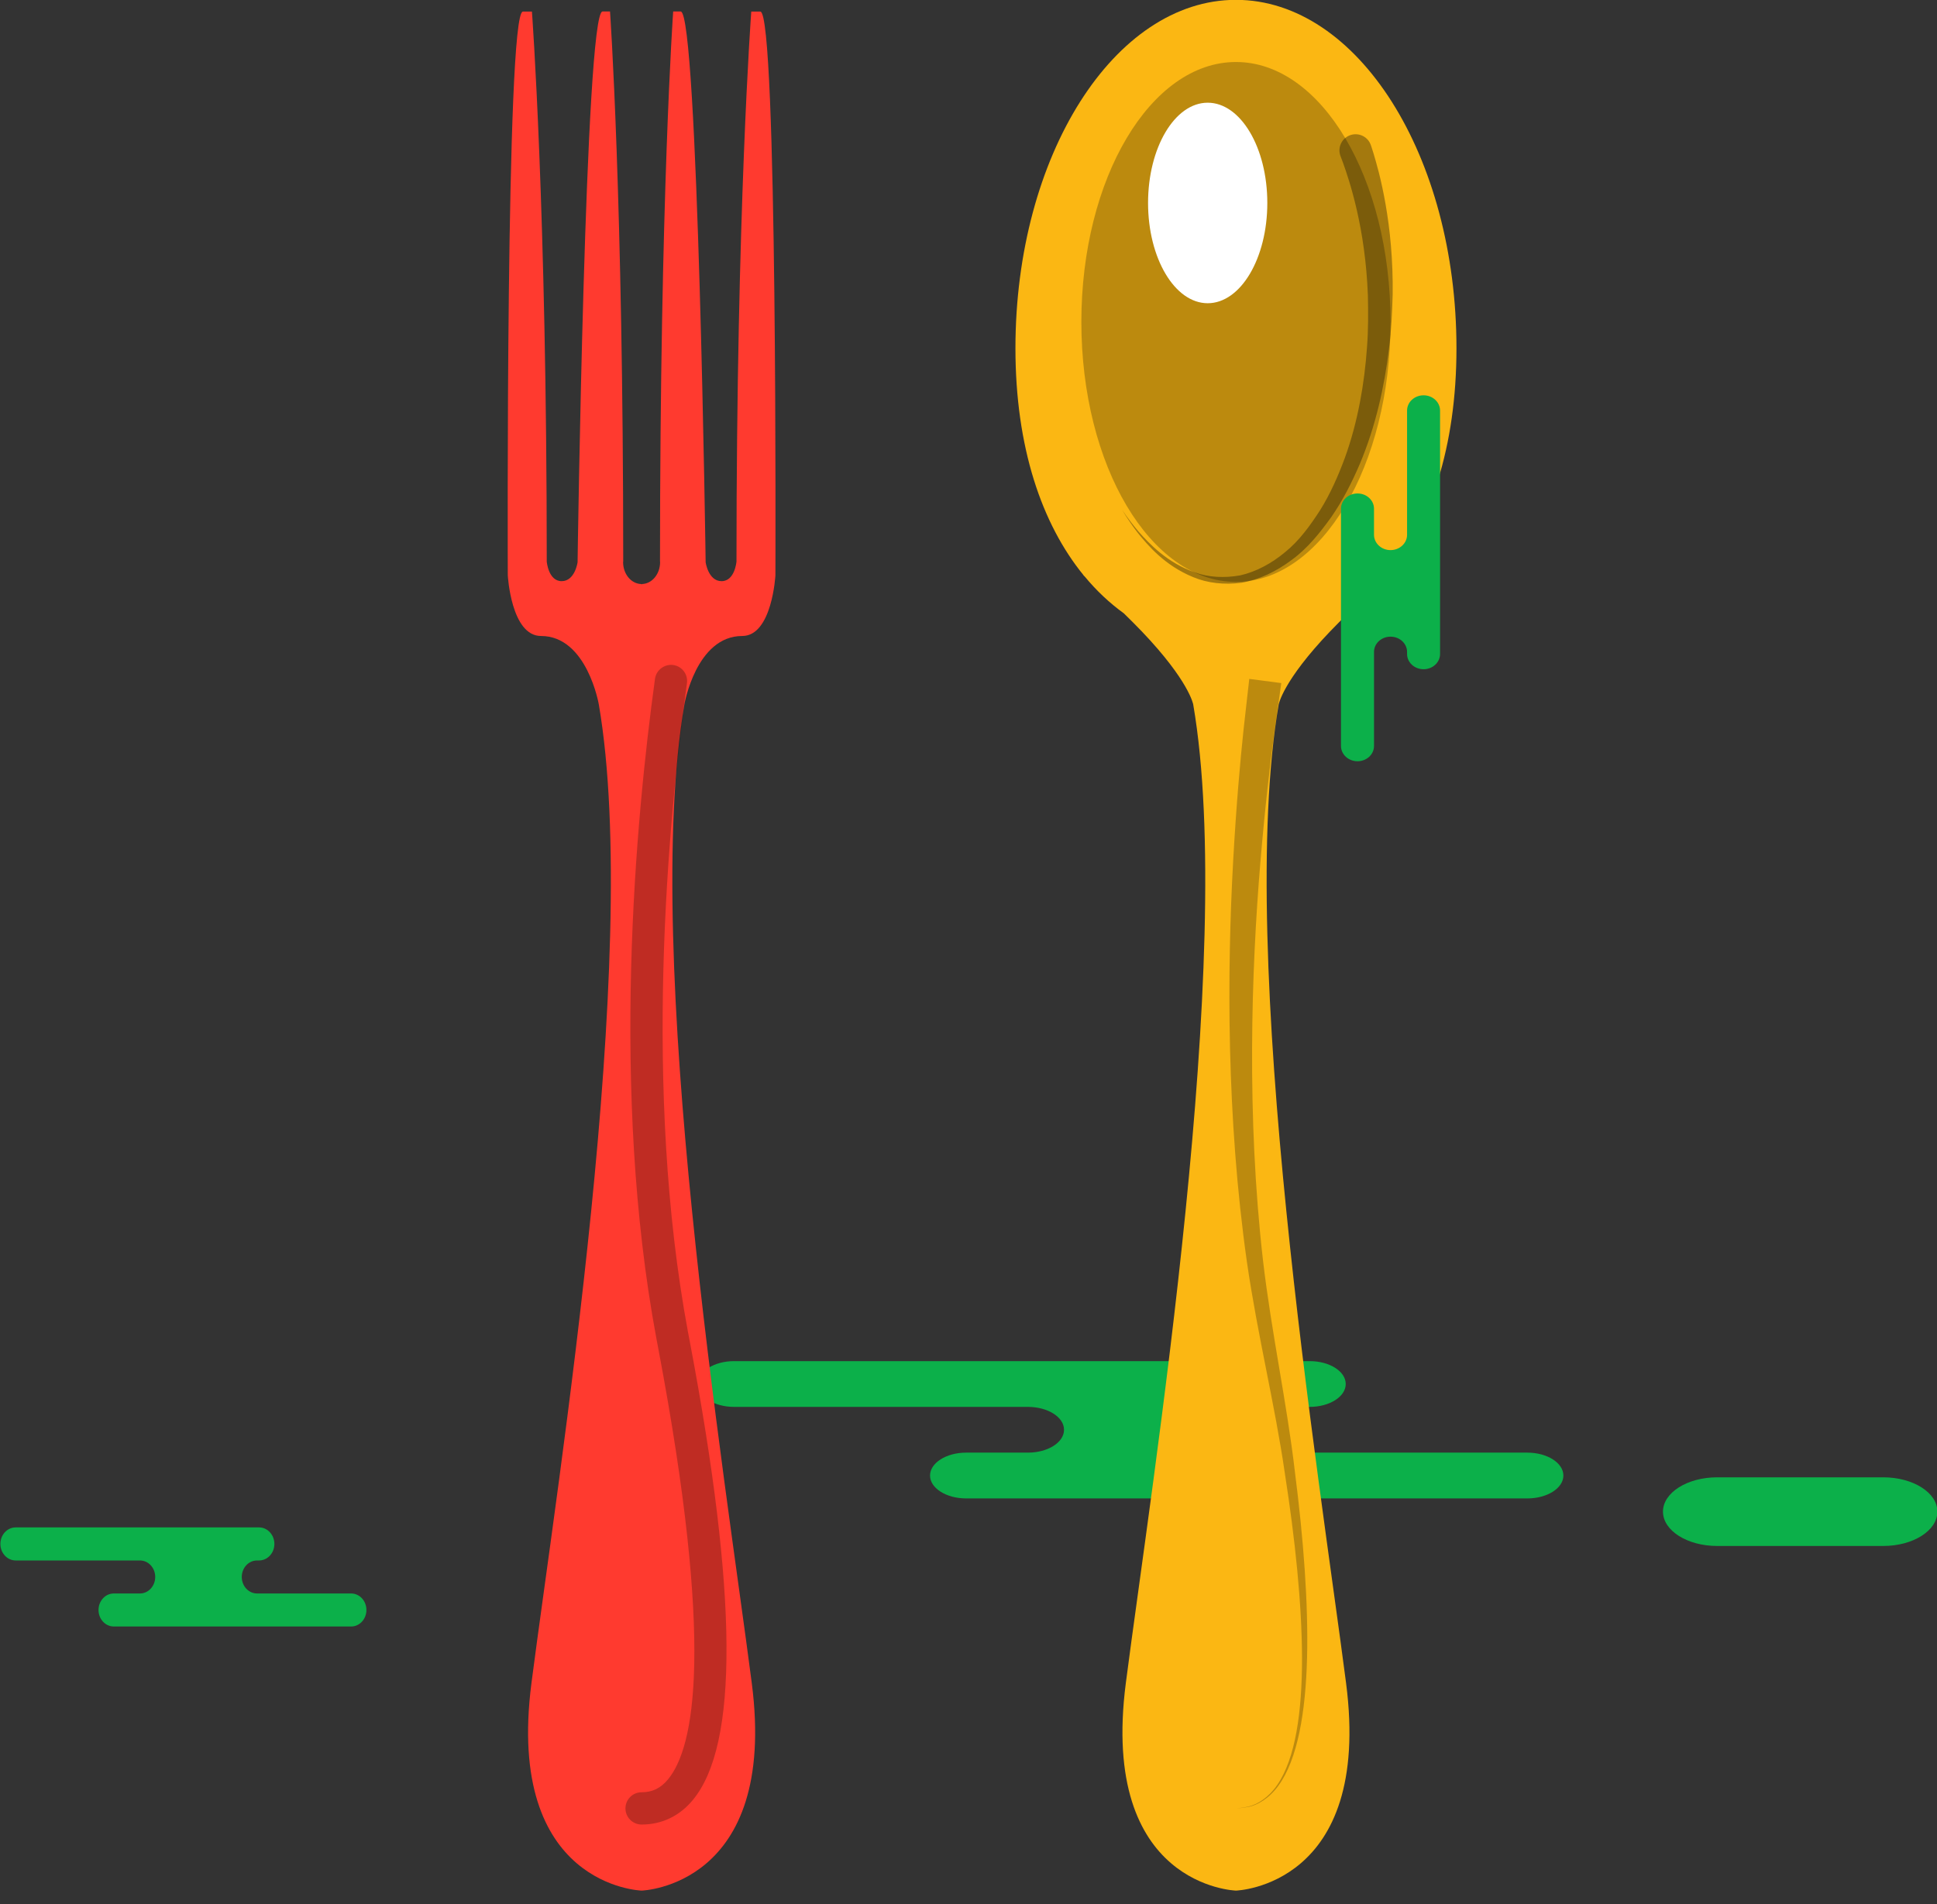 <svg xmlns="http://www.w3.org/2000/svg" xmlns:xlink="http://www.w3.org/1999/xlink" preserveAspectRatio="xMidYMid" width="60" height="59" viewBox="0 0 60 59">
  <rect x="0" y="0" width="60" height="59" fill="#333333" stroke="none"/>
  <defs>
    <style>

      .cls-3 {
        fill: #0cb04a;
      }

      .cls-6 {
        fill: #fbb713;
      }

      .cls-7 {
        fill: #ff3a2f;
      }

      .cls-8 {
        fill: #020403;
        opacity: 0.25;
      }

      .cls-11 {
        fill: #ffffff;
      }

      .cls-12 {
        fill: #050606;
        opacity: 0.35;
      }
    </style>
  </defs>
  <g id="group-51svg">
    <path d="M6.670,47.324 C6.670,47.324 8.025,47.324 8.025,47.324 C8.287,47.324 8.499,47.554 8.499,47.836 C8.499,48.119 8.287,48.348 8.025,48.348 C8.025,48.348 7.963,48.348 7.963,48.348 C7.701,48.348 7.489,48.576 7.489,48.859 C7.489,49.142 7.701,49.371 7.963,49.371 C7.963,49.371 10.877,49.371 10.877,49.371 C11.138,49.371 11.350,49.600 11.350,49.883 C11.350,50.165 11.138,50.394 10.877,50.394 C10.877,50.394 7.375,50.394 7.375,50.394 C7.375,50.394 3.525,50.394 3.525,50.394 C3.264,50.394 3.052,50.165 3.052,49.883 C3.052,49.600 3.264,49.371 3.525,49.371 C3.525,49.371 4.334,49.371 4.334,49.371 C4.596,49.371 4.808,49.142 4.808,48.859 C4.808,48.576 4.596,48.348 4.334,48.348 C4.334,48.348 0.485,48.348 0.485,48.348 C0.224,48.348 0.012,48.119 0.012,47.836 C0.012,47.554 0.224,47.324 0.485,47.324 C0.485,47.324 1.395,47.324 1.395,47.324 C1.395,47.324 6.670,47.324 6.670,47.324 Z" id="path-1" class="cls-3" fill-rule="evenodd"/>
    <path d="M37.362,42.172 C37.362,42.172 40.567,42.172 40.567,42.172 C41.184,42.172 41.685,42.489 41.685,42.881 C41.685,43.273 41.184,43.590 40.567,43.590 C40.567,43.590 40.418,43.590 40.418,43.590 C39.800,43.590 39.299,43.907 39.299,44.299 C39.299,44.691 39.800,45.007 40.418,45.007 C40.418,45.007 47.308,45.007 47.308,45.007 C47.926,45.007 48.427,45.326 48.427,45.717 C48.427,46.108 47.926,46.426 47.308,46.426 C47.308,46.426 39.028,46.426 39.028,46.426 C39.028,46.426 29.928,46.426 29.928,46.426 C29.310,46.426 28.809,46.108 28.809,45.717 C28.809,45.326 29.310,45.007 29.928,45.007 C29.928,45.007 31.840,45.007 31.840,45.007 C32.458,45.007 32.959,44.691 32.959,44.299 C32.959,43.907 32.458,43.590 31.840,43.590 C31.840,43.590 22.739,43.590 22.739,43.590 C22.122,43.590 21.621,43.273 21.621,42.881 C21.621,42.489 22.122,42.172 22.739,42.172 C22.739,42.172 24.891,42.172 24.891,42.172 C24.891,42.172 37.362,42.172 37.362,42.172 Z" id="path-2" class="cls-3" fill-rule="evenodd"/>
    <path d="M58.334,47.899 C59.261,47.899 60.012,47.423 60.012,46.835 C60.012,46.248 59.261,45.772 58.334,45.772 C58.334,45.772 53.190,45.772 53.190,45.772 C52.264,45.772 51.512,46.248 51.512,46.835 C51.512,47.423 52.264,47.899 53.190,47.899 C53.190,47.899 58.334,47.899 58.334,47.899 Z" id="path-3" class="cls-3" fill-rule="evenodd"/>
    <path d="M45.115,10.790 C45.115,4.829 42.058,-0.003 38.284,-0.005 C34.512,-0.003 31.454,4.829 31.454,10.790 C31.454,13.857 32.268,16.234 33.566,17.825 C33.566,17.825 33.559,17.825 33.559,17.825 C33.559,17.825 33.577,17.842 33.597,17.859 C33.965,18.304 34.372,18.685 34.810,19.002 C35.006,19.193 35.199,19.386 35.369,19.564 C36.835,21.099 36.961,21.827 36.961,21.827 C38.294,29.589 35.688,45.842 34.873,52.149 C34.060,58.444 38.268,58.576 38.284,58.577 C38.301,58.576 42.510,58.444 41.696,52.149 C40.881,45.842 38.275,29.589 39.608,21.827 C39.608,21.827 39.734,21.099 41.200,19.564 C41.370,19.386 41.563,19.193 41.760,19.002 C42.197,18.685 42.604,18.304 42.973,17.859 C42.992,17.842 43.011,17.825 43.011,17.825 C43.011,17.825 43.003,17.825 43.003,17.825 C44.302,16.234 45.115,13.857 45.115,10.790 Z" id="path-4" class="cls-6" fill-rule="evenodd"/>
    <path d="M23.287,52.149 C22.472,45.842 19.867,29.589 21.199,21.827 C21.199,21.827 21.563,19.705 22.991,19.705 C23.918,19.705 24.019,17.825 24.019,17.825 C24.019,17.825 24.087,0.359 23.552,0.359 C23.422,0.359 23.338,0.359 23.271,0.359 C23.271,0.359 22.813,6.500 22.813,17.400 C22.813,17.400 22.763,18.006 22.351,18.006 C21.939,18.006 21.858,17.421 21.858,17.421 C21.858,17.421 21.621,0.356 21.085,0.356 C20.971,0.356 20.900,0.356 20.852,0.356 C20.852,0.356 20.444,6.122 20.444,17.394 C20.444,17.402 20.447,17.408 20.447,17.415 C20.447,17.787 20.196,18.088 19.885,18.095 C19.885,18.095 19.874,18.108 19.874,18.108 C19.874,18.108 19.863,18.095 19.863,18.095 C19.552,18.088 19.301,17.787 19.301,17.415 C19.301,17.408 19.305,17.402 19.305,17.394 C19.304,6.122 18.896,0.356 18.896,0.356 C18.849,0.356 18.777,0.356 18.663,0.356 C18.128,0.356 17.891,17.421 17.891,17.421 C17.891,17.421 17.810,18.006 17.398,18.006 C16.986,18.006 16.936,17.400 16.936,17.400 C16.936,6.500 16.477,0.359 16.477,0.359 C16.411,0.359 16.327,0.359 16.197,0.359 C15.661,0.359 15.729,17.825 15.729,17.825 C15.729,17.825 15.831,19.705 16.758,19.705 C18.185,19.705 18.549,21.827 18.549,21.827 C19.882,29.589 17.277,45.842 16.462,52.149 C15.646,58.456 19.874,58.577 19.874,58.577 C19.874,58.577 24.102,58.456 23.287,52.149 Z" id="path-5" class="cls-7" fill-rule="evenodd"/>
    <path d="M19.874,56.530 C19.598,56.530 19.374,56.306 19.374,56.030 C19.374,55.754 19.598,55.530 19.874,55.530 C20.206,55.530 20.466,55.404 20.690,55.133 C21.517,54.136 22.135,51.010 20.390,41.777 C20.390,41.777 20.332,41.471 20.332,41.471 C18.902,33.796 19.691,25.370 20.289,21.031 C20.326,20.757 20.586,20.568 20.853,20.604 C21.126,20.642 21.317,20.894 21.279,21.168 C20.690,25.447 19.911,33.751 21.314,41.288 C21.314,41.288 21.372,41.592 21.372,41.592 C22.852,49.419 22.881,54.057 21.460,55.771 C21.049,56.268 20.500,56.530 19.874,56.530 Z" id="path-6" class="cls-8" fill-rule="evenodd"/>
    <path d="M39.689,21.164 C39.689,21.164 39.610,21.721 39.474,22.695 C39.342,23.663 39.180,25.058 39.040,26.733 C38.760,30.081 38.611,34.587 39.122,39.048 C39.380,41.268 39.865,43.484 40.109,45.589 C40.378,47.690 40.528,49.668 40.487,51.366 C40.443,53.051 40.196,54.504 39.602,55.323 C39.310,55.730 38.943,55.926 38.685,55.981 C38.427,56.030 38.284,56.030 38.284,56.030 C38.284,56.030 38.427,56.026 38.683,55.970 C38.937,55.908 39.291,55.705 39.566,55.299 C40.127,54.480 40.334,53.038 40.331,51.363 C40.325,49.678 40.121,47.717 39.797,45.634 C39.496,43.547 38.952,41.363 38.626,39.112 C37.985,34.618 38.010,30.066 38.198,26.676 C38.292,24.977 38.417,23.569 38.523,22.578 C38.635,21.596 38.697,21.035 38.697,21.035 C38.697,21.035 39.689,21.164 39.689,21.164 Z" id="path-7" class="cls-8" fill-rule="evenodd"/>
    <path d="M43.073,9.974 C43.073,14.423 40.930,18.029 38.285,18.029 C35.640,18.029 33.496,14.423 33.496,9.974 C33.496,5.528 35.640,1.921 38.285,1.921 C40.930,1.921 43.073,5.528 43.073,9.974 Z" id="path-8" class="cls-8" fill-rule="evenodd"/>
    <path d="M39.256,6.288 C39.256,8.004 38.430,9.395 37.409,9.395 C36.390,9.395 35.562,8.004 35.562,6.288 C35.562,4.573 36.390,3.182 37.409,3.182 C38.430,3.182 39.256,4.573 39.256,6.288 Z" id="path-9" class="cls-11" fill-rule="evenodd"/>
    <path d="M42.473,4.524 C42.473,4.524 42.574,4.813 42.714,5.358 C42.849,5.897 43.006,6.675 43.085,7.615 C43.125,8.085 43.146,8.594 43.139,9.133 C43.122,9.691 43.100,10.212 43.024,10.816 C42.882,11.985 42.611,13.211 42.124,14.368 C41.879,14.943 41.594,15.504 41.242,16.014 C40.883,16.515 40.495,16.997 40.012,17.348 C39.538,17.706 39.005,17.959 38.463,18.054 C37.921,18.126 37.396,18.066 36.959,17.881 C36.079,17.521 35.560,16.903 35.229,16.492 C34.906,16.064 34.760,15.795 34.760,15.795 C34.760,15.795 34.920,16.056 35.263,16.465 C35.610,16.857 36.159,17.437 37.013,17.735 C37.432,17.889 37.923,17.915 38.421,17.826 C38.914,17.712 39.392,17.456 39.813,17.102 C40.244,16.755 40.587,16.280 40.901,15.792 C41.209,15.294 41.452,14.746 41.658,14.186 C42.065,13.065 42.266,11.867 42.344,10.758 C42.386,10.222 42.382,9.635 42.371,9.142 C42.351,8.630 42.307,8.148 42.246,7.706 C42.126,6.824 41.941,6.106 41.791,5.615 C41.642,5.130 41.527,4.847 41.527,4.847 C41.423,4.591 41.547,4.299 41.803,4.196 C42.059,4.092 42.351,4.216 42.454,4.472 C42.457,4.478 42.460,4.486 42.462,4.493 C42.462,4.493 42.473,4.524 42.473,4.524 Z" id="path-10" class="cls-12" fill-rule="evenodd"/>
    <path d="M44.607,18.906 C44.607,18.906 44.607,20.262 44.607,20.262 C44.607,20.523 44.379,20.735 44.096,20.735 C43.813,20.735 43.585,20.523 43.585,20.262 C43.585,20.262 43.585,20.199 43.585,20.199 C43.585,19.937 43.355,19.726 43.073,19.726 C42.790,19.726 42.561,19.937 42.561,20.199 C42.561,20.199 42.561,23.113 42.561,23.113 C42.561,23.374 42.332,23.586 42.050,23.586 C41.768,23.586 41.538,23.374 41.538,23.113 C41.538,23.113 41.538,19.611 41.538,19.611 C41.538,19.611 41.538,15.762 41.538,15.762 C41.538,15.500 41.768,15.289 42.050,15.289 C42.332,15.289 42.561,15.500 42.561,15.762 C42.561,15.762 42.561,16.570 42.561,16.570 C42.561,16.831 42.790,17.044 43.073,17.044 C43.355,17.044 43.585,16.831 43.585,16.570 C43.585,16.570 43.585,12.721 43.585,12.721 C43.585,12.460 43.813,12.248 44.096,12.248 C44.379,12.248 44.607,12.460 44.607,12.721 C44.607,12.721 44.607,13.631 44.607,13.631 C44.607,13.631 44.607,18.906 44.607,18.906 Z" id="path-11" class="cls-3" fill-rule="evenodd"/>
  </g>
</svg>
